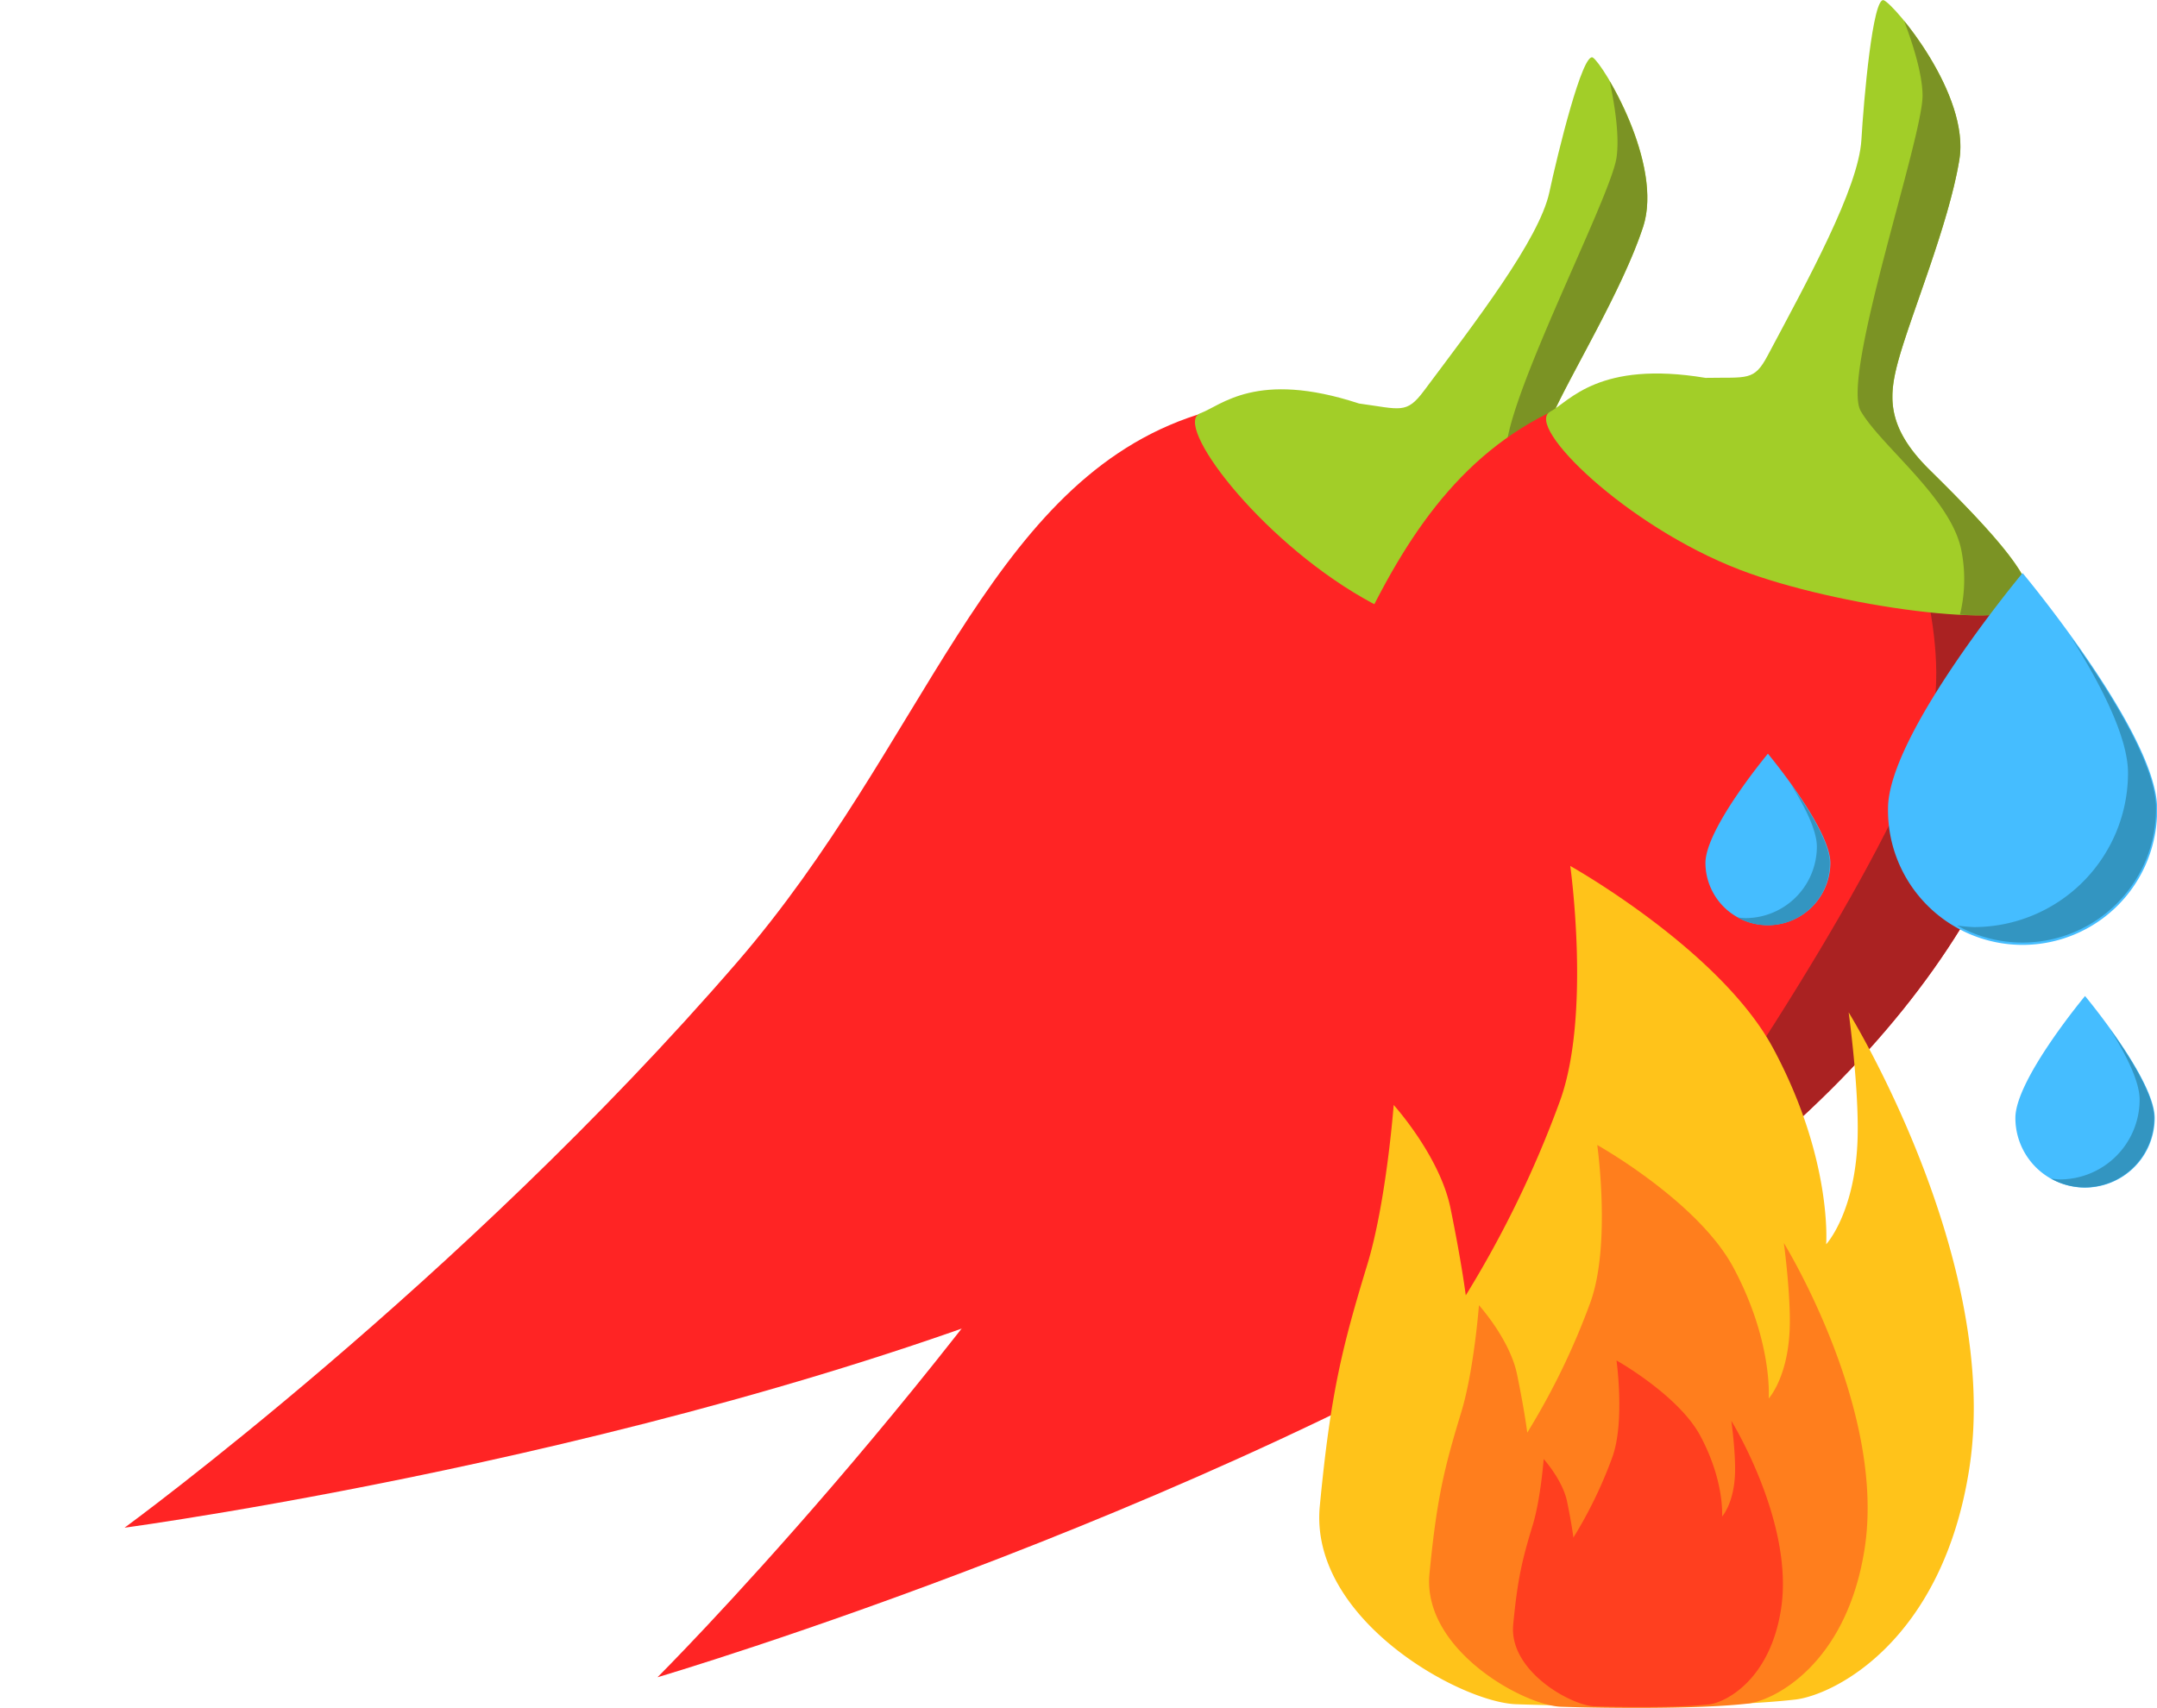 <?xml version="1.0" standalone="no"?><!DOCTYPE svg PUBLIC "-//W3C//DTD SVG 1.1//EN" "http://www.w3.org/Graphics/SVG/1.1/DTD/svg11.dtd"><svg t="1599026037648" class="icon" viewBox="0 0 1293 1024" version="1.1" xmlns="http://www.w3.org/2000/svg" p-id="837" width="40.406" height="32" xmlns:xlink="http://www.w3.org/1999/xlink"><defs><style type="text/css"></style></defs><path d="M711.977 250.603c-120.981 43.207-157.699 196.241-270.038 326.225-166.03 192.127-367.264 339.118-367.264 339.118s363.597-48.768 624.374-168.458c184.966-84.9 296.083-220.341 287.338-332.698-7.712-98.069-159.816-205.089-274.411-164.188z" fill="#FF2424" p-id="838"></path><path d="M677.875 756.923c7.109-3.099 14.202-6.232 21.173-9.433 184.966-84.9 296.083-220.341 287.338-332.698-3.322-42.226-33.499-86.071-75.845-119.07 15.82 63.382 24.995 135.389 2.393 179.561-34.824 68.082-151.966 199.873-235.059 281.64z" fill="#AA2222" p-id="839"></path><path d="M938.859 316.861c-21.965-29.522-17.214-47.614-8.814-66.567 11.516-26.148 42.45-76.31 54.896-114.181s-23.945-97.656-30.073-101.563-21.208 57.771-26.097 80.648c-6.059 28.386-44.757 78.393-75.243 119.173-10.483 14.03-13.892 10.948-38.887 7.557-61.541-20.227-82.628 1.325-95.125 5.836-16.749 5.991 34.428 74.589 97.639 110.825 54.018 30.985 158.611 61.695 168.113 46.65 7.196-11.396-11.292-41.159-46.409-88.377z" fill="#A2CE28" p-id="840"></path><path d="M984.872 136.215c9.072-27.543-7.764-66.722-19.951-87.482 3.167 14.89 5.922 33.034 4.097 45.721-3.598 25.201-74.158 159.145-65.517 181.471s45.359 59.767 46.805 91.441a89.617 89.617 0 0 1-6.731 38.319c21.845 4.527 38.129 5.164 41.607-0.31 7.213-11.43-11.275-41.193-46.478-88.412-21.965-29.522-17.214-47.614-8.814-66.584 11.585-26.131 42.519-76.293 54.982-114.164z" fill="#7B9324" p-id="841"></path><path d="M922.333 250.689c-112.976 61.179-125.887 218-217.053 363.631-134.735 215.177-311.145 391.294-311.145 391.294s351.874-103.801 591.288-261.896c169.817-112.167 259.004-263.066 233.131-372.617-22.602-95.814-189.269-178.356-296.221-120.413z" fill="#FF2424" p-id="842"></path><path d="M965.92 756.269c6.559-4.149 13.083-8.332 19.504-12.549 169.817-112.167 259.004-263.066 233.131-372.617-9.743-41.228-46.254-79.942-93.146-106.108 25.322 60.249 45.376 130.001 29.798 177.099-24.031 72.523-119.604 220.668-189.287 314.175z" fill="#AA2222" p-id="843"></path><path d="M1156.618 281.589c-26.217-25.821-24.238-44.43-18.936-64.45 7.385-27.543 30.297-81.888 36.821-121.222S1135.926 3.064 1129.282 0.172s-12.136 60.353-13.479 83.695c-1.721 28.989-32.277 84.349-56.17 129.278-8.211 15.493-12.05 12.945-37.269 13.41-63.899-10.604-81.406 13.926-93.111 20.278-15.648 8.487 45.394 68.461 113.424 94.678 58.098 22.378 166.185 36.735 173.26 20.416 5.422-12.532-17.386-39.128-59.32-80.338z" fill="#A2CE28" p-id="844"></path><path d="M1174.503 95.952c4.751-28.644-17.868-64.76-33.086-83.42 5.405 14.253 10.897 31.76 11.051 44.567 0.275 25.442-49.009 168.595-37.045 189.355s53.966 52.142 60.249 83.23a89.513 89.513 0 0 1-0.792 38.887c22.275 1.153 38.491-0.671 41.09-6.662 5.371-12.394-17.455-38.973-59.372-80.27-26.217-25.821-24.255-44.43-18.936-64.45 7.402-27.611 30.314-81.922 36.838-121.239z" fill="#7B9324" p-id="845"></path><path d="M908.889 1021.797c-33.481-1.084-124.217-51.126-117.745-118.778s13.324-95.056 28.455-144.736c11.482-37.716 15.837-95.779 15.837-95.779s27.543 30.417 34.032 61.747c6.886 33.74 9.175 52.4 9.175 52.4a639.333 639.333 0 0 0 56.703-117.211c18.367-51.642 5.939-140.244 5.939-140.244s90.03 50.42 121.704 109.465c35.633 66.412 31.691 117.383 31.691 117.383s16.698-17.954 18.729-60.49c1.429-30.245-5.25-78.6-5.25-78.6s91.786 148.506 72.299 273.705c-16.198 103.698-81.371 135.751-104.455 138.35-43.844 4.992-123.029 4.269-167.115 2.789z" fill="#FFC31A" p-id="846"></path><path d="M935.76 1023.294c-22.378-0.723-83.23-34.256-78.875-79.615s8.917-63.692 19.056-96.967c7.678-25.27 10.604-64.157 10.604-64.157s18.454 20.382 22.809 41.314c4.665 22.602 6.145 35.1 6.145 35.1a428.89 428.89 0 0 0 37.992-78.514c12.291-34.6 3.976-93.955 3.976-93.955s60.249 33.757 81.526 73.315c23.876 44.499 21.242 78.651 21.242 78.651s11.172-12.05 12.532-40.522c0.964-20.278-3.443-52.658-3.443-52.658s61.489 99.498 48.389 183.399c-10.879 69.511-54.569 90.977-70.062 92.733-29.264 3.305-82.335 2.823-111.892 1.876z" fill="#FF7E1D" p-id="847"></path><path d="M955.643 1023.019c-13.771-0.448-51.246-21.087-48.561-49.009s5.491-39.214 11.723-59.716c4.734-15.493 6.541-39.506 6.541-39.506s11.361 12.549 14.03 25.477c2.875 13.909 3.787 21.604 3.787 21.604a263.376 263.376 0 0 0 23.394-48.337c7.574-21.294 2.444-57.857 2.444-57.857s37.131 20.795 50.214 45.153c14.701 27.405 13.066 48.423 13.066 48.423s6.886-7.402 7.729-24.96c0.585-12.463-2.169-32.414-2.169-32.414s37.871 61.265 29.78 112.925c-6.679 42.777-33.568 55.98-43.035 57.065-18.109 2.031-50.782 1.739-68.943 1.153z" fill="#FF3F1F" p-id="848"></path><path d="M1293.074 484.716a80.665 80.665 0 1 1-161.314 0c0-44.533 80.665-141.156 80.665-141.156s80.648 96.554 80.648 141.156z" fill="#45BDFF" p-id="849"></path><path d="M1183.196 555.844a92.423 92.423 0 0 0 92.423-92.423c0-20.881-15.493-51.746-33.826-80.906 22.929 31.932 50.61 75.845 50.61 101.959a80.08 80.08 0 0 1-119.26 70.406 92.027 92.027 0 0 0 10.053 0.964z" fill="#3395C1" p-id="850"></path><path d="M1097.195 517.422a37.441 37.441 0 0 1-74.881 0c0-20.657 37.441-65.534 37.441-65.534s37.441 44.877 37.441 65.534z" fill="#45BDFF" p-id="851"></path><path d="M1046.189 550.474a42.915 42.915 0 0 0 42.915-42.915c0-9.692-7.213-24.1-15.717-37.578 10.656 14.821 23.497 35.22 23.497 47.339a37.183 37.183 0 0 1-55.361 32.707 41.555 41.555 0 0 0 4.665 0.448z" fill="#3395C1" p-id="852"></path><path d="M1291.628 670.267a41.761 41.761 0 0 1-83.523 0c0-23.067 41.761-73.091 41.761-73.091s41.761 50.024 41.761 73.091z" fill="#45BDFF" p-id="853"></path><path d="M1234.735 707.139a47.873 47.873 0 0 0 47.855-47.873c0-10.81-8.039-26.802-17.507-41.916 11.878 16.543 26.2 39.283 26.2 52.796a41.779 41.779 0 0 1-41.761 41.796 41.314 41.314 0 0 1-20.003-5.319 47.356 47.356 0 0 0 5.216 0.516z" fill="#3395C1" p-id="854"></path></svg>